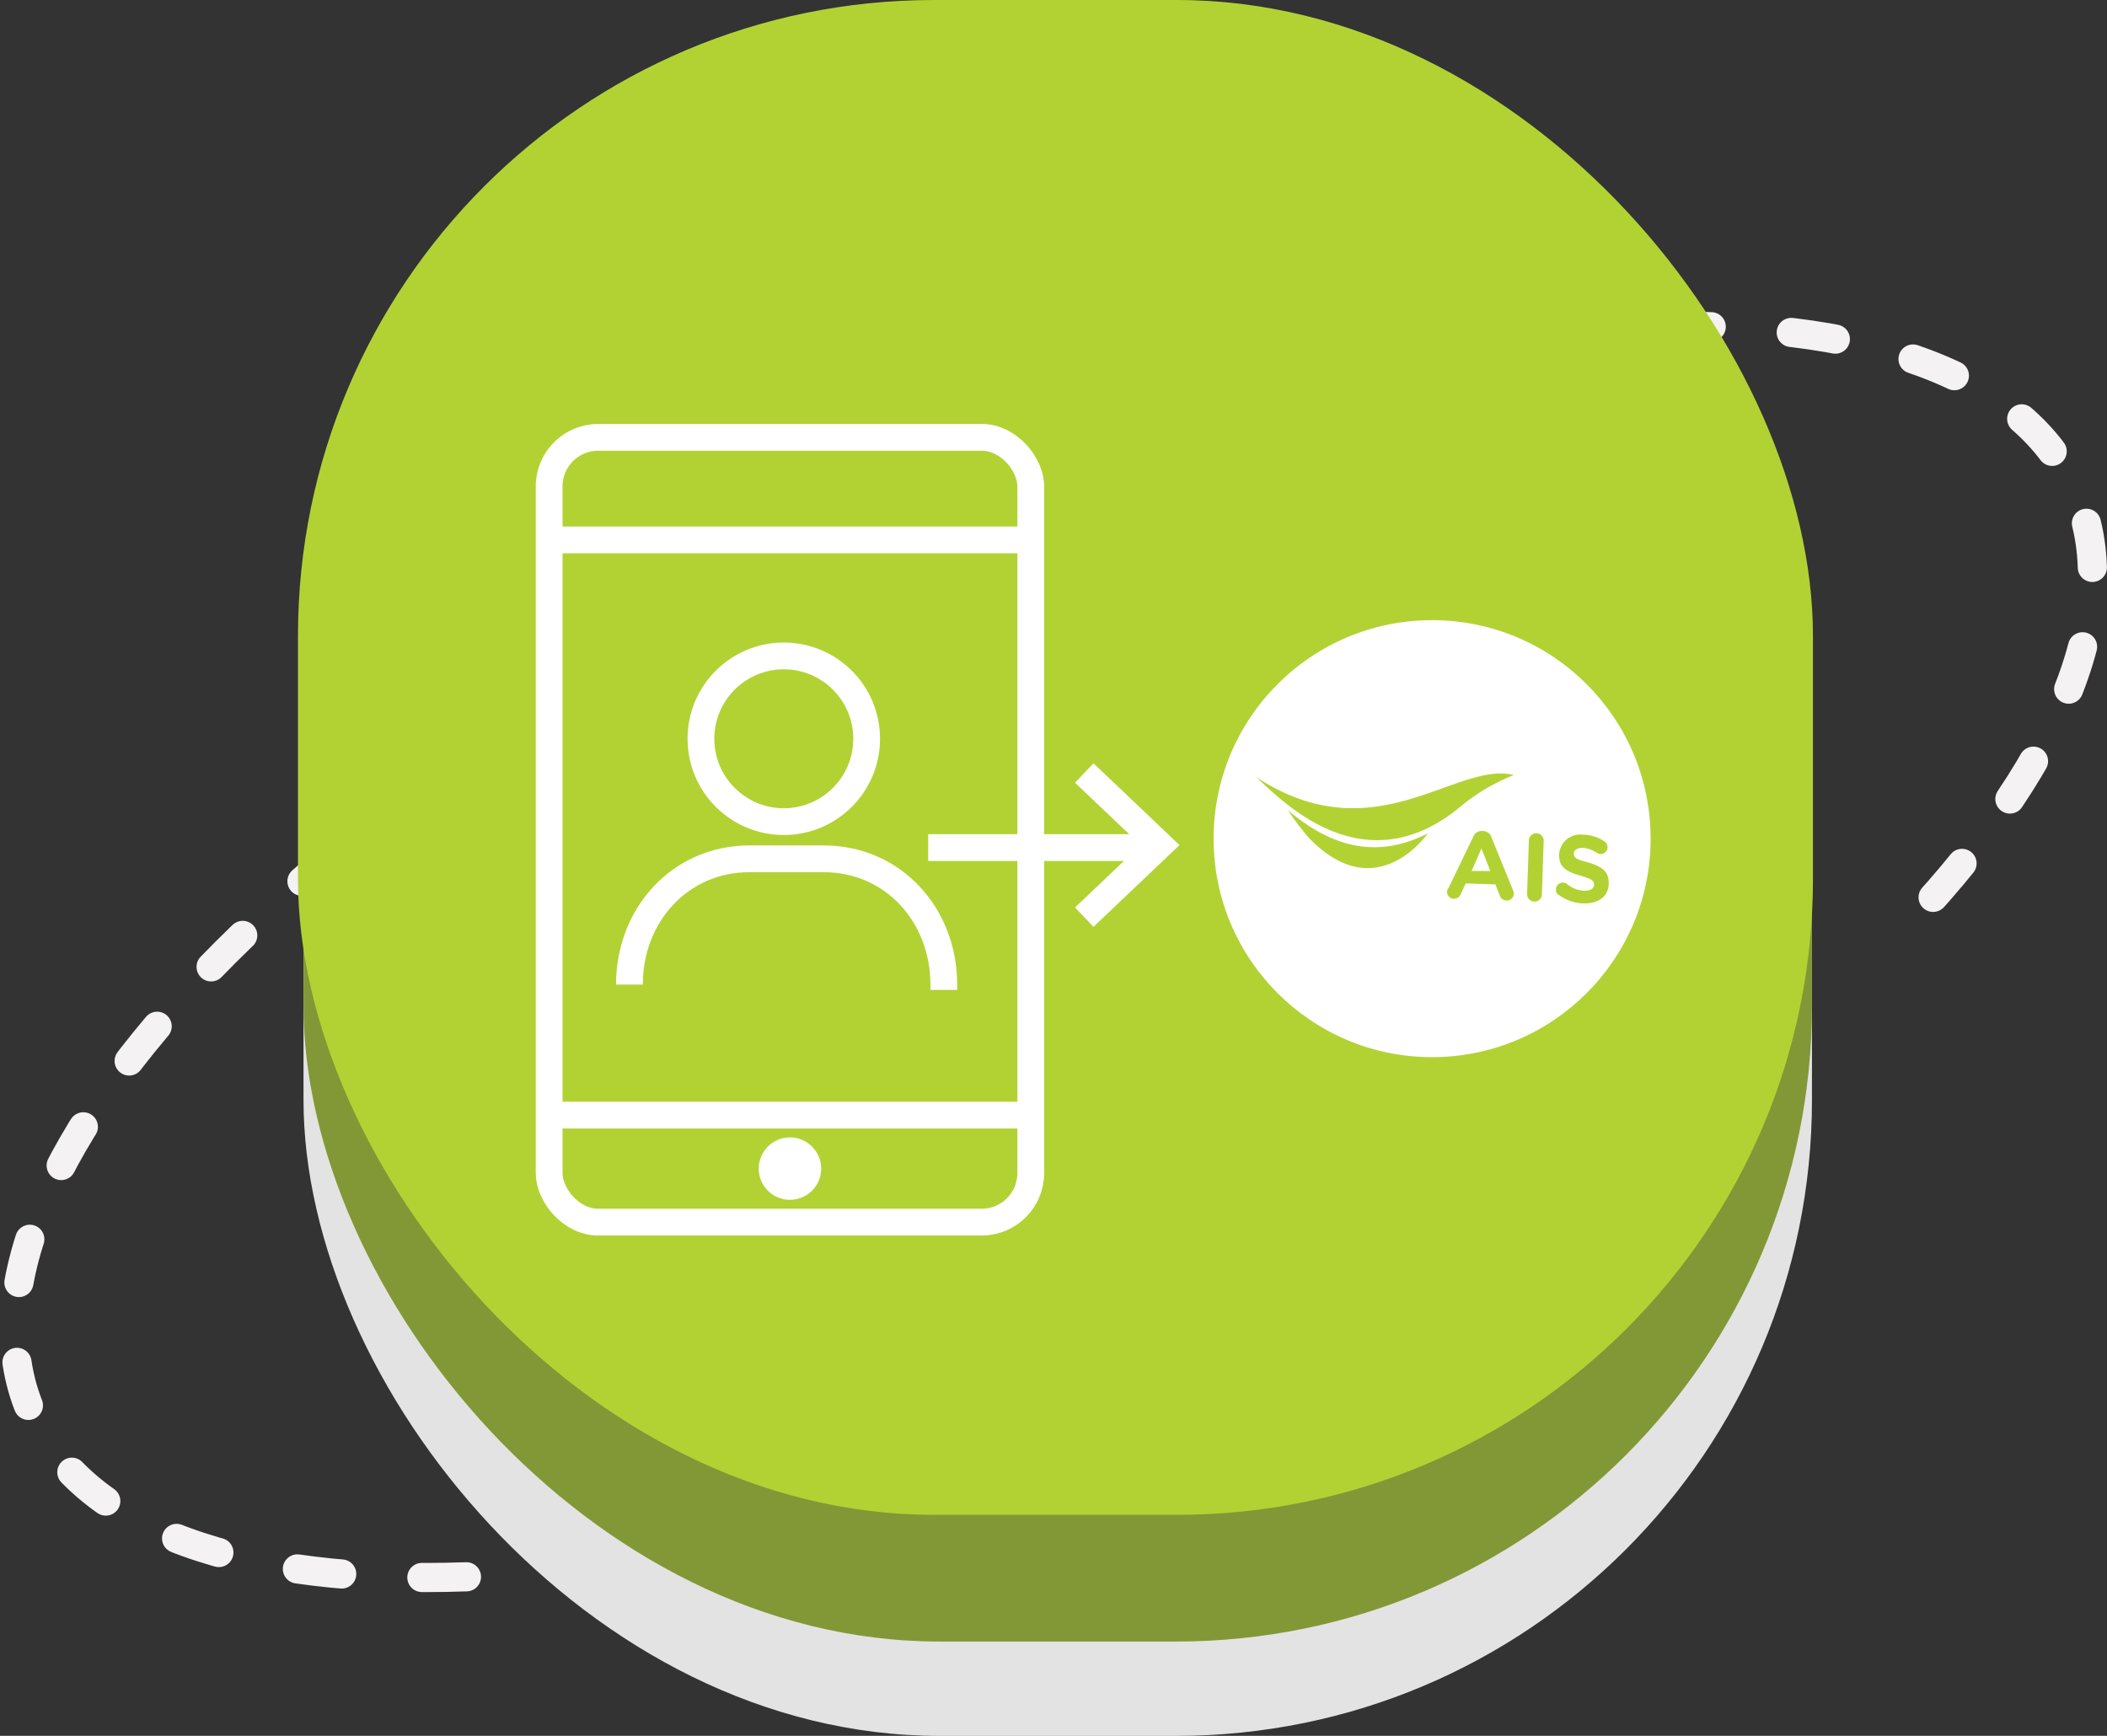 <svg xmlns="http://www.w3.org/2000/svg" viewBox="0 0 236.24 194.64"><rect x="0" y="0" width="236.24" height="194.64" fill="#333333" stroke="none"/><defs><style>.cls-1{isolation:isolate;}.cls-2,.cls-8{fill:none;}.cls-2{stroke:#f4f2f2;stroke-linecap:round;stroke-linejoin:round;stroke-width:3.27px;stroke-dasharray:5 9 5 9;}.cls-3{mix-blend-mode:multiply;}.cls-4{fill:#e3e3e3;}.cls-5{fill:#829836;}.cls-6,.cls-7{fill:#b2d234;}.cls-7,.cls-8{stroke:#fff;stroke-miterlimit:10;stroke-width:3px;}.cls-9{fill:#fff;}</style></defs><title>ico</title><g class="cls-1"><g id="Layer_1" data-name="Layer 1"><path class="cls-2" d="M52.3,176.81c-24.59.86-42.75-5.12-48.66-18.14-11.82-26,29.86-70.42,93.08-99.1S220.78,28.76,232.6,54.81c6.1,13.44-2,31.76-20,50.28"/><g class="cls-3"><rect class="cls-4" x="34.03" y="25.52" width="169.13" height="169.13" rx="71.31" ry="71.31"/></g><rect class="cls-5" x="34.03" y="14.94" width="169.13" height="169.13" rx="71.31" ry="71.31"/><rect class="cls-6" x="33.41" width="169.86" height="169.86" rx="71.31" ry="71.31"/><rect class="cls-7" x="61.57" y="49.04" width="54" height="88" rx="5.5" ry="5.5"/><line class="cls-8" x1="61.07" y1="60.54" x2="115.07" y2="60.54"/><line class="cls-8" x1="61.07" y1="125.04" x2="115.07" y2="125.04"/><circle class="cls-9" cx="88.57" cy="131.04" r="3.5"/><circle class="cls-8" cx="87.88" cy="82.84" r="9.29"/><path class="cls-8" d="M70.57,110.4h0c0-7.79,5.67-14.1,13.46-14.1h8.33c7.79,0,13.46,6.31,13.46,14.1V111"/><circle class="cls-9" cx="160.57" cy="94.04" r="24.5"/><path class="cls-6" d="M144.43,90.88a30.8,30.8,0,0,0,2.26,3c7.61,8,13.32-.36,13.4-.42-4.52,2.25-9.6,2.54-15.66-2.59"/><path class="cls-6" d="M140.75,87.06c2.88,2.59,11.83,12.22,22.62,3.7a22.54,22.54,0,0,1,6.37-3.86c-6.55-1.6-15.64,9-29,.17"/><path class="cls-6" d="M162.36,99.68l2.83-5.87a1,1,0,0,1,1-.63h.1a1,1,0,0,1,.93.69l2.44,6a.76.76,0,0,1,.07.33.79.79,0,0,1-.81.78.84.84,0,0,1-.78-.6l-.47-1.21-3.33-.11-.57,1.22a.82.82,0,0,1-.78.5.77.77,0,0,1-.74-.81.86.86,0,0,1,.11-.35m4.74-1.95-1-2.53L165,97.66Z"/><path class="cls-6" d="M174.73,100.35a.78.78,0,0,1,.51-1.38.81.81,0,0,1,.47.17,3.21,3.21,0,0,0,1.91.74c.68,0,1.1-.23,1.11-.68v0c0-.42-.23-.64-1.49-1-1.51-.44-2.48-.89-2.43-2.4v0a2.37,2.37,0,0,1,2.72-2.2,4.4,4.4,0,0,1,2.37.75.77.77,0,0,1-.46,1.41.8.8,0,0,1-.41-.13,3.18,3.18,0,0,0-1.57-.56c-.63,0-1,.26-1,.63v0c0,.5.3.67,1.59,1,1.52.45,2.36,1,2.32,2.35v0c0,1.5-1.22,2.31-2.85,2.25a4.86,4.86,0,0,1-2.81-1"/><path class="cls-6" d="M171.42,94.24a.83.83,0,1,1,1.66.05l-.2,6a.83.83,0,1,1-1.66-.05Z"/><line class="cls-8" x1="104.07" y1="95.04" x2="130.07" y2="95.04"/><polyline class="cls-8" points="121.57 86.68 125.82 90.72 130.07 94.76 125.82 98.8 121.57 102.84"/></g></g></svg>